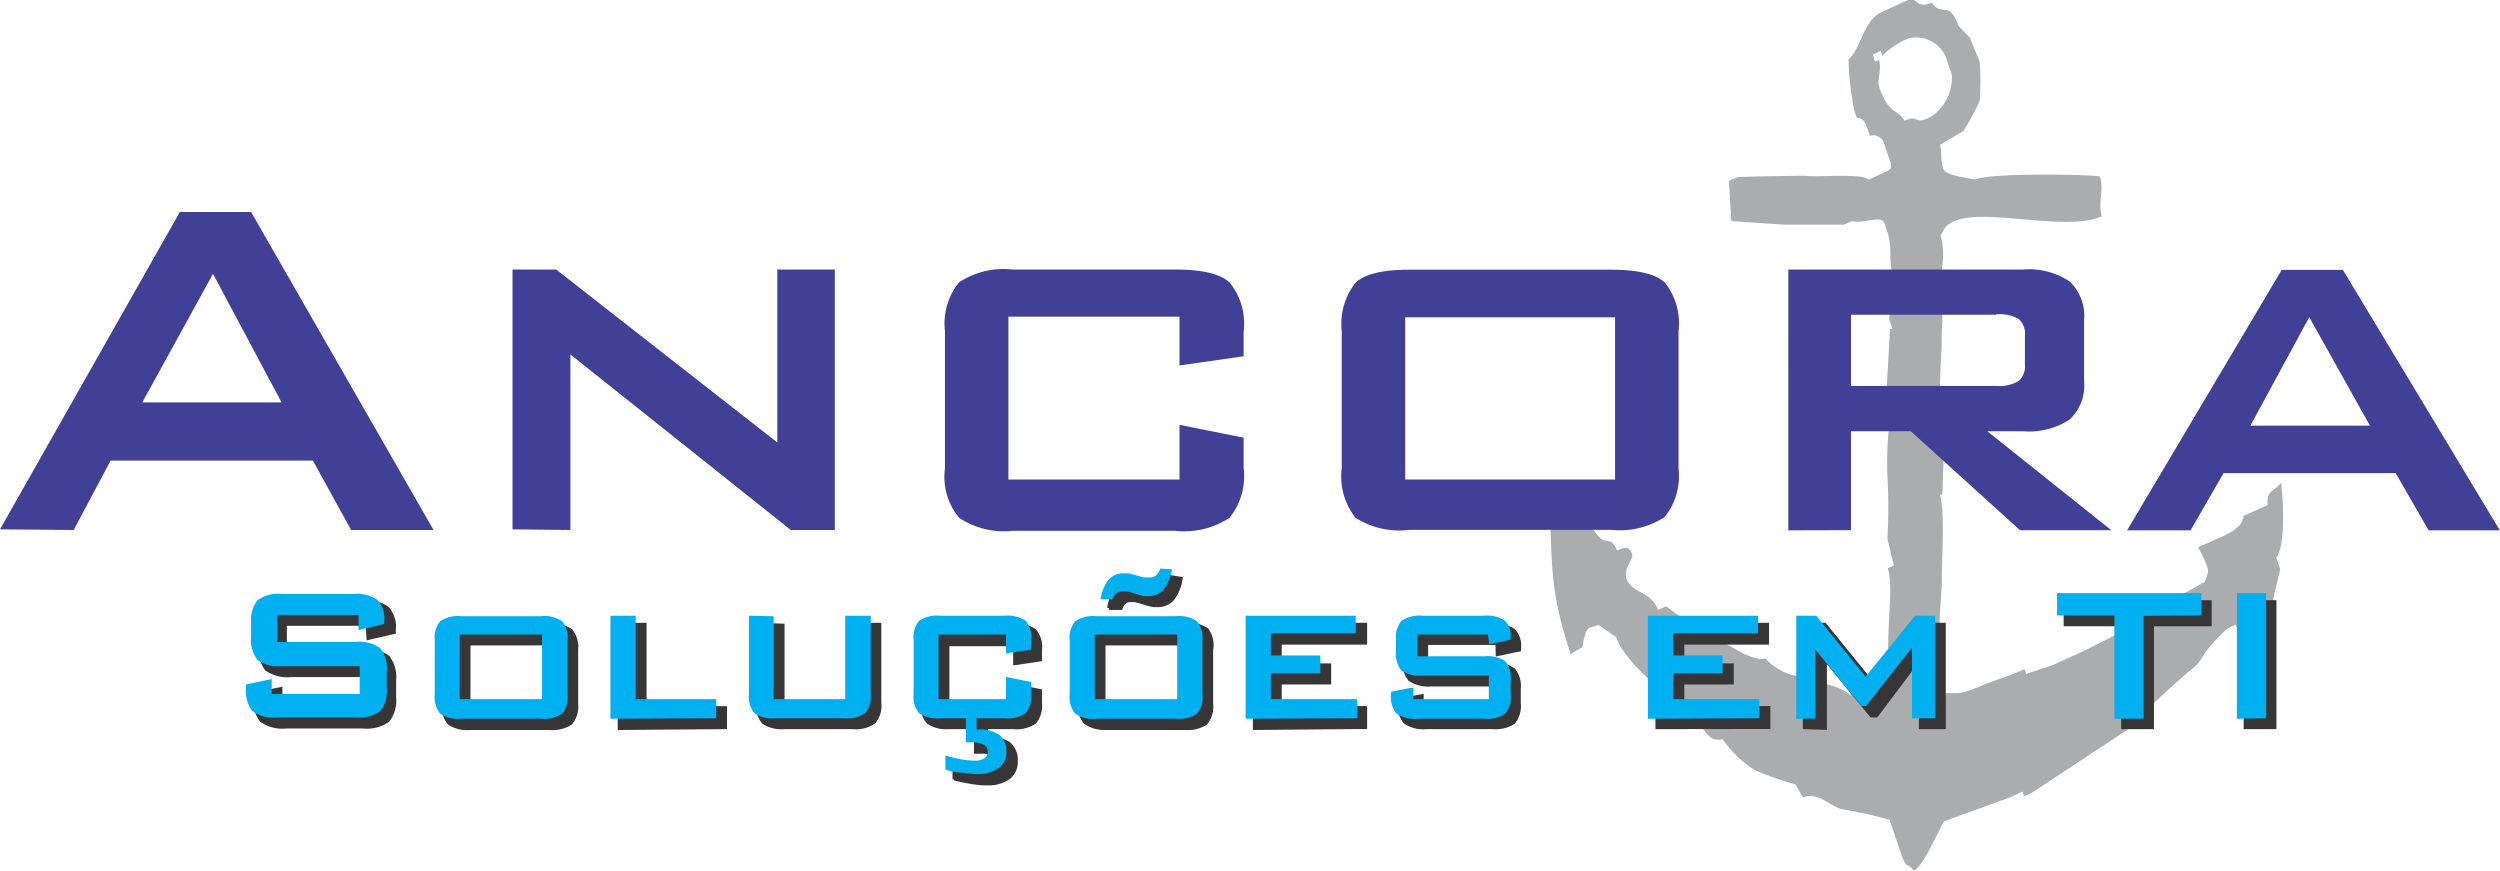 <svg id="Camada_1" data-name="Camada 1" xmlns="http://www.w3.org/2000/svg" viewBox="0 0 151.65 52.82"><defs><style>.cls-1{fill:#aaacae;fill-rule:evenodd;}.cls-2{fill:#3f4096;}.cls-3{fill:#373535;stroke:#373535;stroke-miterlimit:22.93;stroke-width:0.22px;}.cls-4{fill:#00b0f0;}</style></defs><title>logo180x54</title><path id="path46" class="cls-1" d="M128.16,4.22l-.24.11-.14-.43.49-.22.09.28a5.26,5.26,0,0,1,1.25-.89L130,2.9A2,2,0,0,1,132.2,4l.38,1.13a2.87,2.87,0,0,1-1.26,2.54l-.24.11c-.75.34-.52-.23-1.37.13-.44-.73-1-.39-1.55-2.08-.12-.32.17-1,0-1.63Zm-6.89,36.3c-1.06.37-3.64-2-4.41-1.76l.07-.14-1.68-1.25-.49.22c-.41-1.14-1.61-1-1.92-1.91-.2-.59.45-1.19.35-1.46-.17-.51-.48-.43-.92-.24-.37-.85-.63-.4-1-.74s-.51-.71-1-1.11a12.68,12.68,0,0,1-2-2.05l-.25.11c.49,3.83-.13,5.44,1.44,10.08l.71-.43c.06-.31.15-1.05.44-1.18l.54-.16,1.07.74c.46,1.34,2.24,2.74,3,3.55a6.7,6.7,0,0,0,1.69,1.45c.83.58.78,1.37,1.78,1.2a6.43,6.43,0,0,0,2,1.9,23.47,23.47,0,0,0,2.41.84l.44.77c1.08-.34,1.63.63,2.55.76a24.94,24.94,0,0,1,2.71.61l.63,1.85c.42,1.26.4.66.85,1.24.55-.27,1.42-2.28,1.82-3L136,49l.86-.39.1.28.49-.22,6.35-4.19c.09-.47,2.24-2.35,2.77-2.82.87-.79.74-.46,1.35-1.44a9.25,9.25,0,0,1,1.4-1.52l.49-.22.25.71.24-.43.81,1.59h.14l1.25-5.22-.24-.71c.56-.75.44-3.35.29-4.54-.45.55-.9.45-.81,1.35l-1.47.66c0,.56-.71,1-1.28,1.24l-1.47.66a10.32,10.32,0,0,1,.46.94l.1.28c.11.34-.06.51-.14.86l-2.86,1.62-.26.44L140.74,40l-2,.92-1.65.55-.1-.29c-1,.44-1.85.69-2.61,1-1.57.69-1.4.35-2.57.49l.33-2.08c-.58-1.68-.14-3.62-.17-5,0-1.12.2-4-.12-5h.15l.08-2.23c-.43-1.28-.19-5.4-.12-6.75,0-.56,0-1.06.05-1.62a13.79,13.79,0,0,0-.2-1.74c0-.78.48-2.18.08-3.37.2-.32.26-.61.71-.81l.13-.06c1.85-.84,6.82.67,8.94-.3-.24-.92.16-1.59-.11-2.4-.05-.13-6.6-.27-7.58.17-.33-.08-1.77-.24-1.9-.61-.24-.71-.06-.84-.22-1.5l1.41-.83a12.18,12.18,0,0,0,1-1.86,16.6,16.6,0,0,0,0-2.34l-.6-1.47-.7-.72c-.55-1.6-1-.49-1.61-1.4-1,.42-.87-.41-1.46-.15l-1.59.73c-1.11.5-1.25,2.26-2,2.86a17.64,17.64,0,0,0,.35,3.11l.15.43c.47,0,.57.44.8,1.1a.69.69,0,0,1,.85.43l.38,1.14c.11.32.06.46-.22.59l-1.1.5c-.33-.41-3.16-.13-3.87-.24-.26,0-4,.05-4.1.09l-.49.23L119.2,14l3.21.22,3.62,0,.49-.22c.78.2,1.83-.45,2,.21l.1.29c.46,1.34,0,1.66.47,3.05-.68.39-.49,1.06-.21,1.89-.06.32-.16.36-.05.68l.15.42h-.15l-.24,4.27.28.85a20.68,20.68,0,0,0-.2,3.77,35.09,35.09,0,0,1,0,3.85l.39,1.61-.37.17c.48,1.41-.4,5.07.33,7.21-.16.27-.12.38-.39.5l-.37.17-.1-.29-.36.17c-.47.21-.06,0-.29.17l-1.08-.37,0,.19c-.2-.47-2.3-1.06-2.83-.84l-.14-.42c-.62.21-1.87-.59-2.17-1" transform="translate(-14.18 -0.59)"/><path id="path48" class="cls-2" d="M22.81,25h8.45L27.1,17.2Zm-8.63,7.7L25.09,13.45h4.32L40.48,32.74h-5l-2.32-4.21H20.89l-2.24,4.21Zm31.09,0V16.94h2.65L61.33,27.43V16.94h3.49v15.8H62.15L48.78,22.09V32.74Zm40.46-12.9H75.35v9.88H85.73V26.36l3.89.78V29A4,4,0,0,1,88.76,32a5,5,0,0,1-3.29.79H75.6A4.92,4.92,0,0,1,72.36,32,3.91,3.91,0,0,1,71.5,29V20.67a4,4,0,0,1,.84-2.94,4.89,4.89,0,0,1,3.26-.79h9.87c1.64,0,2.73.26,3.3.79a3.92,3.92,0,0,1,.85,2.94V22.2l-3.89.56Zm13.69,9.88h12.73V19.84H99.42Zm-3.85-9a4,4,0,0,1,.84-2.94c.56-.53,1.64-.79,3.26-.79H111.9c1.63,0,2.72.26,3.28.79a4,4,0,0,1,.82,2.94V29a4,4,0,0,1-.84,2.95,5,5,0,0,1-3.26.78H99.67A4.92,4.92,0,0,1,96.41,32,4,4,0,0,1,95.57,29Zm39.69-1h-8.8V24h8.8a2.27,2.27,0,0,0,1.37-.3,1.16,1.16,0,0,0,.38-1V20.94a1.16,1.16,0,0,0-.38-1A2.27,2.27,0,0,0,135.26,19.66Zm-12.6,13.08V16.94H136.9a4.42,4.42,0,0,1,2.82.72A2.87,2.87,0,0,1,140.6,20v3.71a2.82,2.82,0,0,1-.88,2.33,4.49,4.49,0,0,1-2.82.71h-2.17l7.52,6h-5.54l-6.62-6h-3.63v6Zm20.55,0,9.38-15.8h3.71l9.52,15.8H161.5l-2-3.47H149.06l-2,3.47Zm7.48-6.35h7.25l-3.68-6.58Z" transform="translate(-14.18 -0.59)"/><path id="path50" class="cls-3" d="M36.47,38.44h-5v1.63h4.73a2.22,2.22,0,0,1,1.51.38,2,2,0,0,1,.39,1.42v1a2,2,0,0,1-.39,1.42,2.22,2.22,0,0,1-1.51.38H31.54a2.2,2.2,0,0,1-1.5-.38,2,2,0,0,1-.39-1.42V42.7l1.55-.32v.9h5.37V41.55H31.84a2.2,2.2,0,0,1-1.5-.38A2,2,0,0,1,30,39.75v-.84a2,2,0,0,1,.39-1.42,2.2,2.2,0,0,1,1.5-.38h4.31a2.19,2.19,0,0,1,1.47.37,1.66,1.66,0,0,1,.41,1.3v.16l-1.56.36Zm6.14,5.07h5V39.63h-5ZM41.09,40a1.58,1.58,0,0,1,.33-1.16,2,2,0,0,1,1.29-.31h4.81a2,2,0,0,1,1.29.31A1.58,1.58,0,0,1,49.14,40v3.29a1.55,1.55,0,0,1-.34,1.16,2,2,0,0,1-1.28.31H42.71a2,2,0,0,1-1.29-.31,1.59,1.59,0,0,1-.33-1.16Zm10.67,4.76V38.48h1.53v5.06h4.88v1.17Zm9.9-6.23v5.06H66V38.48h1.53v4.75a1.53,1.53,0,0,1-.34,1.16,1.93,1.93,0,0,1-1.29.32H61.77a2,2,0,0,1-1.28-.31,1.56,1.56,0,0,1-.34-1.17V38.48Zm14.09,1.15H71.66v3.88h4.09V42.19l1.53.31v.74a1.59,1.59,0,0,1-.34,1.16,2,2,0,0,1-1.3.31H71.76a2,2,0,0,1-1.28-.31,1.55,1.55,0,0,1-.34-1.16V40a1.58,1.58,0,0,1,.33-1.16,2,2,0,0,1,1.29-.31h3.88a2,2,0,0,1,1.3.31A1.53,1.53,0,0,1,77.28,40v.6l-1.53.23Zm-3.68,8.19V47c.4.1.75.18,1.06.23a5.14,5.14,0,0,0,.78.08,1,1,0,0,0,.58-.14.45.45,0,0,0,.2-.4.46.46,0,0,0-.25-.44,1.69,1.69,0,0,0-.78-.13h-.29V44.71H74v.67h.12a2.06,2.06,0,0,1,1.28.34,1.31,1.31,0,0,1,.41,1.05,1.2,1.2,0,0,1-.46,1,2.15,2.15,0,0,1-1.33.35,5,5,0,0,1-.89-.08A9.86,9.86,0,0,1,72.07,47.82Zm9.06-4.31h5V39.63h-5ZM79.62,40A1.58,1.58,0,0,1,80,38.79a2,2,0,0,1,1.28-.31h4.82a2,2,0,0,1,1.29.31A1.58,1.58,0,0,1,87.66,40v3.29a1.59,1.59,0,0,1-.33,1.16,2,2,0,0,1-1.28.31H81.23A2,2,0,0,1,80,44.4a1.59,1.59,0,0,1-.33-1.16Zm6.19-4.31a2.66,2.66,0,0,1-.51,1.24,1.2,1.2,0,0,1-.92.38h-.23l-.27-.06-.6-.18L83,37h-.21a.61.61,0,0,0-.39.12.8.8,0,0,0-.23.36h-.72A2.44,2.44,0,0,1,82,36.24a1.13,1.13,0,0,1,.9-.39l.28,0a2.14,2.14,0,0,1,.32.08l.64.18.17,0h.19a.56.56,0,0,0,.4-.14.74.74,0,0,0,.22-.39Zm4.48,9.07V38.48H97v1.1H91.82v1.36h3V42h-3v1.53H97v1.17ZM105,39.6H100.7v1.31h4a1.92,1.92,0,0,1,1.29.31,1.56,1.56,0,0,1,.33,1.16v.85A1.6,1.6,0,0,1,106,44.4a2,2,0,0,1-1.28.31h-4a2,2,0,0,1-1.3-.31,1.56,1.56,0,0,1-.34-1.17v-.17l1.35-.25v.73H105V42.12h-4a2,2,0,0,1-1.29-.31,1.55,1.55,0,0,1-.34-1.16V40a1.5,1.5,0,0,1,.34-1.15,2,2,0,0,1,1.29-.32h3.7a2.1,2.1,0,0,1,1.29.3,1.35,1.35,0,0,1,.35,1.06V40l-1.32.28Zm9.71,5.11V38.48h6.67v1.1h-5.14v1.36h3V42h-3v1.53h5.22v1.17Zm8.94,0V38.48h1.22l3,3.7,3-3.7h1.23v6.23h-1.41V40.42L128,44h-.3l-2.81-3.43v4.18Zm21.08-6.24v6.24h-1.77V38.47h-3.49V37.11h8.76v1.36Zm5.66,6.24v-7.6h1.77v7.6Z" transform="translate(-14.18 -0.59)"/><path id="path52" class="cls-4" d="M35.93,37.89H31v1.64h4.74a2.15,2.15,0,0,1,1.5.38,1.9,1.9,0,0,1,.4,1.41v1a1.92,1.92,0,0,1-.4,1.41,2.2,2.2,0,0,1-1.5.38H31a2.22,2.22,0,0,1-1.51-.38,2,2,0,0,1-.39-1.41v-.21l1.56-.33v.9H36V41H31.29a2.17,2.17,0,0,1-1.49-.38,2,2,0,0,1-.39-1.42v-.84A2,2,0,0,1,29.8,37a2.12,2.12,0,0,1,1.49-.38H35.6a2.27,2.27,0,0,1,1.48.36,1.71,1.71,0,0,1,.41,1.3v.16l-1.56.37ZM42.06,43h5V39.08h-5Zm-1.51-3.56a1.56,1.56,0,0,1,.33-1.16,1.89,1.89,0,0,1,1.28-.31H47a1.92,1.92,0,0,1,1.29.31,1.61,1.61,0,0,1,.32,1.16v3.28a1.56,1.56,0,0,1-.33,1.16,1.91,1.91,0,0,1-1.28.31H42.16a1.89,1.89,0,0,1-1.28-.31,1.56,1.56,0,0,1-.33-1.16Zm10.66,4.75V37.94h1.53V43h4.88v1.16Zm9.9-6.22V43h4.34V37.94H67v4.75a1.55,1.55,0,0,1-.34,1.16,2,2,0,0,1-1.3.31H61.22a1.91,1.91,0,0,1-1.28-.31,1.56,1.56,0,0,1-.33-1.16V37.94ZM75.2,39.08H71.11V43H75.2V41.65l1.53.31v.73a1.55,1.55,0,0,1-.34,1.16,1.92,1.92,0,0,1-1.29.31H71.21a1.93,1.93,0,0,1-1.28-.31,1.56,1.56,0,0,1-.33-1.16V39.41a1.56,1.56,0,0,1,.33-1.16,1.91,1.91,0,0,1,1.28-.31H75.1a2,2,0,0,1,1.3.31,1.56,1.56,0,0,1,.33,1.16V40l-1.53.22Zm-3.67,8.2v-.86a9.48,9.48,0,0,0,1,.24,5,5,0,0,0,.79.07,1,1,0,0,0,.57-.14.43.43,0,0,0,.2-.4.45.45,0,0,0-.24-.43,1.66,1.66,0,0,0-.78-.14h-.3V44.16h.65v.68h.11a2,2,0,0,1,1.28.34,1.27,1.27,0,0,1,.42,1,1.19,1.19,0,0,1-.47,1,2.13,2.13,0,0,1-1.33.36,6.22,6.22,0,0,1-.89-.08C72.26,47.45,71.9,47.38,71.53,47.28ZM80.59,43h5V39.08h-5Zm-1.52-3.56a1.56,1.56,0,0,1,.33-1.16,1.92,1.92,0,0,1,1.29-.31H85.5a1.89,1.89,0,0,1,1.29.31,1.56,1.56,0,0,1,.33,1.16v3.28a1.56,1.56,0,0,1-.33,1.16,1.94,1.94,0,0,1-1.29.31H80.69a1.92,1.92,0,0,1-1.29-.31,1.56,1.56,0,0,1-.33-1.16Zm6.2-4.32a2.72,2.72,0,0,1-.51,1.24,1.19,1.19,0,0,1-.92.39l-.24,0-.27-.06-.59-.18-.26-.05-.2,0a.61.61,0,0,0-.39.12.73.73,0,0,0-.23.36h-.72a2.45,2.45,0,0,1,.48-1.17,1.12,1.12,0,0,1,.9-.4l.29,0a2,2,0,0,1,.31.07l.64.18.18,0h.19a.6.6,0,0,0,.39-.14.75.75,0,0,0,.23-.4Zm4.47,9.07V37.94h6.68V39H91.27v1.35h3v1.08h-3V43H96.5v1.16Zm14.7-5.11h-4.29v1.32h4.06a2,2,0,0,1,1.28.3,1.56,1.56,0,0,1,.33,1.16v.86a1.52,1.52,0,0,1-.34,1.16,1.89,1.89,0,0,1-1.27.31h-4a2,2,0,0,1-1.31-.31,1.52,1.52,0,0,1-.34-1.16v-.17l1.35-.26V43h4.58V41.57h-4a2,2,0,0,1-1.3-.31,1.58,1.58,0,0,1-.33-1.16v-.7a1.56,1.56,0,0,1,.33-1.15,2,2,0,0,1,1.3-.31h3.69a2,2,0,0,1,1.29.3,1.3,1.3,0,0,1,.35,1v.15l-1.31.28Zm9.7,5.11V37.94h6.68V39h-5.15v1.35h3v1.08h-3V43h5.23v1.16Zm9,0V37.94h1.21l3,3.69,3-3.69h1.22v6.22h-1.41V39.88l-2.78,3.53h-.29L124.3,40v4.18Zm21.07-6.24v6.24h-1.77V37.92h-3.48V36.57h8.75v1.35Zm5.66,6.24V36.57h1.77v7.59Z" transform="translate(-14.18 -0.59)"/></svg>